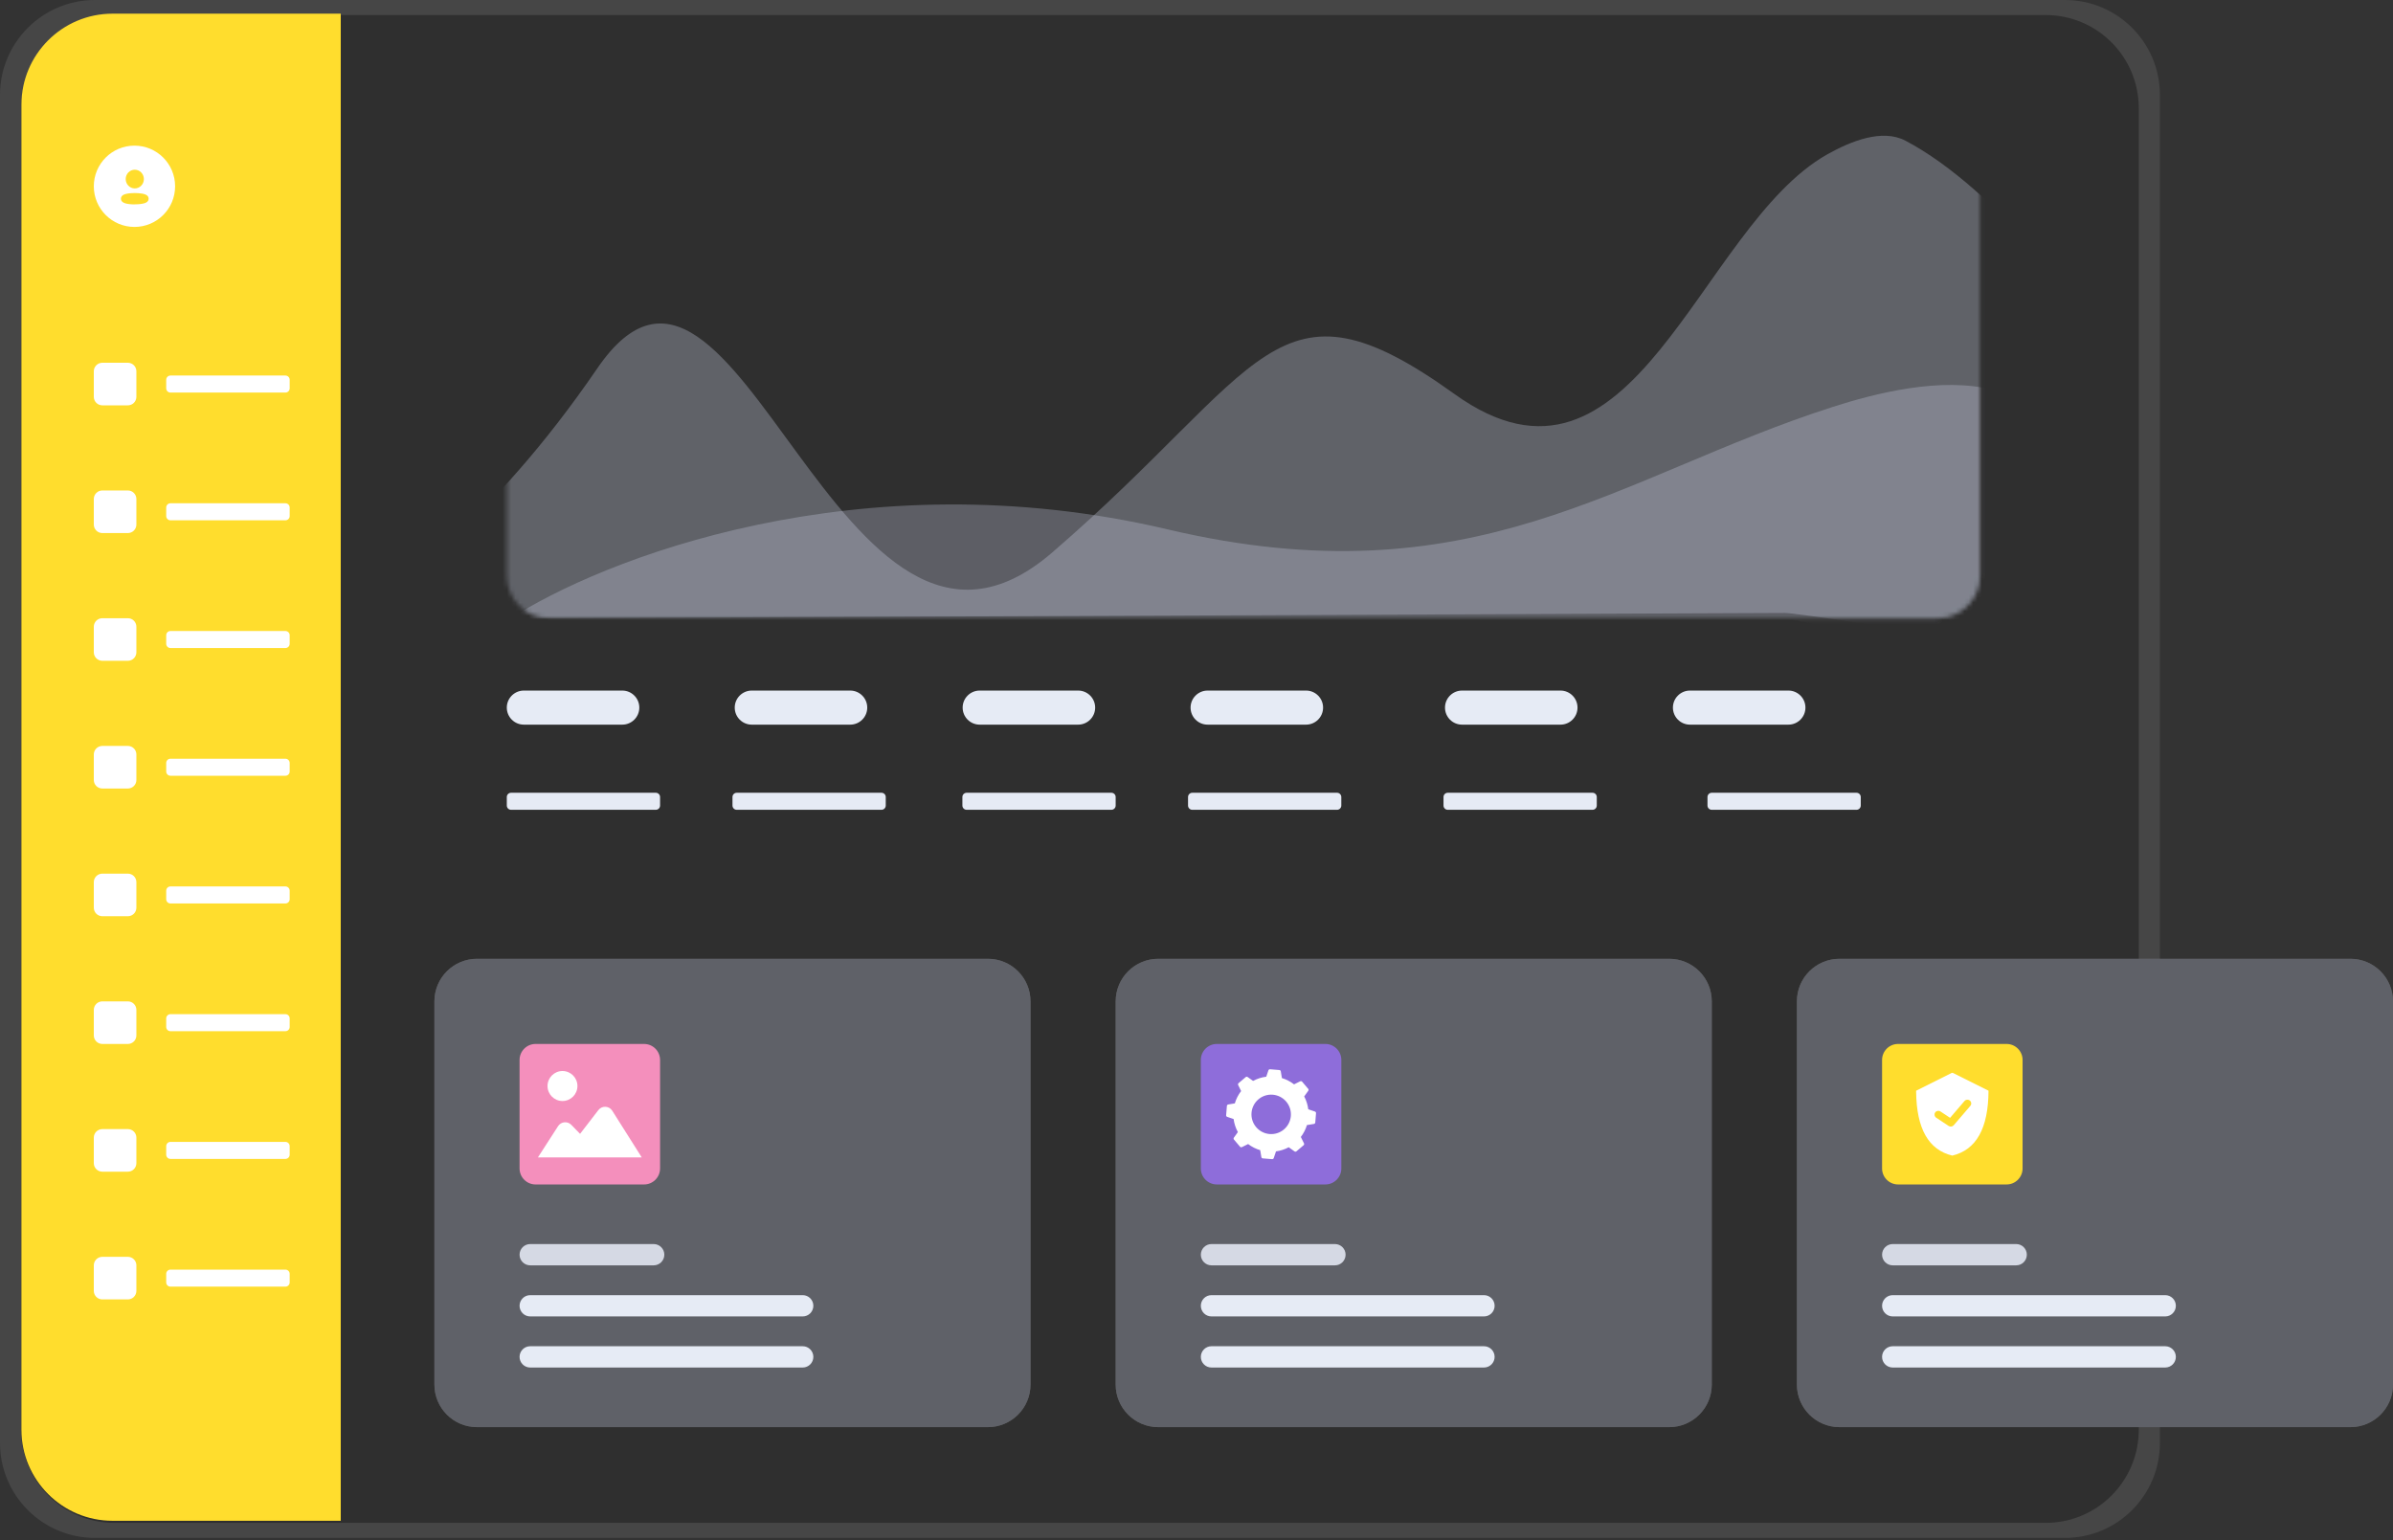 <svg width="550" height="354" viewBox="0 0 550 354" fill="none" xmlns="http://www.w3.org/2000/svg">
<rect x="0" y="0" width="550" height="354" fill="#333333" stroke="none"/>
<path d="M496.427 21.821V331.678C496.427 343.721 486.649 353.499 474.606 353.499H21.822C9.779 353.499 0.001 343.721 0.001 331.678V21.821C0.001 9.778 9.779 0 21.822 0H474.606C486.649 0 496.427 9.778 496.427 21.821Z" fill="#464646"/>
<path d="M491.569 24.853V328.646C491.569 340.453 481.982 350.04 470.175 350.04H26.252C14.444 350.04 4.858 340.453 4.858 328.646V24.853C4.858 13.046 14.444 3.459 26.252 3.459H470.175C481.982 3.459 491.569 13.046 491.569 24.853Z" fill="#2F2F2F"/>
<path d="M4.923 24.093C4.923 12.52 14.304 3.14 25.876 3.14H78.316V349.563H25.876C14.304 349.563 4.923 340.181 4.923 328.609V24.093Z" fill="#FFDD2D"/>
<path d="M116.481 183.201C116.481 182.661 116.918 182.223 117.459 182.223H150.731C151.272 182.223 151.709 182.661 151.709 183.201V185.159C151.709 185.7 151.272 186.138 150.731 186.138H117.459C116.918 186.138 116.481 185.7 116.481 185.159V183.201Z" fill="#E6EBF5"/>
<path d="M168.351 183.201C168.351 182.661 168.787 182.223 169.329 182.223H202.601C203.141 182.223 203.578 182.661 203.578 183.201V185.159C203.578 185.7 203.141 186.138 202.601 186.138H169.329C168.787 186.138 168.351 185.7 168.351 185.159V183.201Z" fill="#E6EBF5"/>
<path d="M221.194 183.201C221.194 182.661 221.63 182.223 222.171 182.223H255.443C255.984 182.223 256.421 182.661 256.421 183.201V185.159C256.421 185.7 255.984 186.138 255.443 186.138H222.171C221.63 186.138 221.194 185.7 221.194 185.159V183.201Z" fill="#E6EBF5"/>
<path d="M273.055 183.201C273.055 182.661 273.491 182.223 274.033 182.223H307.304C307.845 182.223 308.283 182.661 308.283 183.201V185.159C308.283 185.7 307.845 186.138 307.304 186.138H274.033C273.491 186.138 273.055 185.7 273.055 185.159V183.201Z" fill="#E6EBF5"/>
<path d="M331.772 183.201C331.772 182.661 332.208 182.223 332.75 182.223H366.021C366.562 182.223 366.999 182.661 366.999 183.201V185.159C366.999 185.7 366.562 186.138 366.021 186.138H332.75C332.208 186.138 331.772 185.7 331.772 185.159V183.201Z" fill="#E6EBF5"/>
<path d="M392.444 183.201C392.444 182.661 392.881 182.223 393.422 182.223H426.693C427.235 182.223 427.672 182.661 427.672 183.201V185.159C427.672 185.7 427.235 186.138 426.693 186.138H393.422C392.881 186.138 392.444 185.7 392.444 185.159V183.201Z" fill="#E6EBF5"/>
<path d="M40.246 42.819C40.246 47.981 36.063 52.163 30.905 52.163C25.744 52.163 21.561 47.981 21.561 42.819C21.561 37.658 25.744 33.476 30.905 33.476C36.063 33.476 40.246 37.658 40.246 42.819Z" fill="white"/>
<path d="M32.772 44.52C33.435 44.656 33.87 44.875 34.057 45.229C34.196 45.507 34.196 45.834 34.057 46.11C33.87 46.464 33.453 46.698 32.765 46.818C32.459 46.881 32.147 46.919 31.835 46.938C31.545 46.97 31.258 46.971 30.964 46.971H30.436C30.327 46.956 30.221 46.949 30.117 46.949C29.806 46.933 29.495 46.896 29.189 46.832C28.524 46.706 28.091 46.478 27.906 46.126C27.833 45.987 27.795 45.834 27.795 45.678C27.793 45.523 27.829 45.367 27.9 45.229C28.082 44.875 28.517 44.644 29.189 44.52C29.496 44.461 29.808 44.421 30.12 44.406C30.694 44.359 31.27 44.359 31.843 44.406C32.156 44.422 32.464 44.462 32.772 44.52ZM33.069 41.16C33.069 42.346 32.133 43.309 30.979 43.309C29.825 43.309 28.89 42.346 28.89 41.16C28.89 39.975 29.825 39.01 30.979 39.01C32.133 39.01 33.069 39.975 33.069 41.16Z" fill="#FFDD2D"/>
<path d="M21.561 85.34C21.561 84.259 22.437 83.383 23.518 83.383H29.389C30.471 83.383 31.346 84.259 31.346 85.34V91.214C31.346 92.294 30.471 93.17 29.389 93.17H23.518C22.437 93.17 21.561 92.294 21.561 91.214V85.34Z" fill="white"/>
<path d="M38.2 87.299C38.2 86.759 38.637 86.32 39.179 86.32H65.6C66.14 86.32 66.579 86.759 66.579 87.299V89.257C66.579 89.798 66.14 90.235 65.6 90.235H39.179C38.637 90.235 38.2 89.798 38.2 89.257V87.299Z" fill="white"/>
<path d="M21.561 202.77C21.561 201.689 22.437 200.812 23.518 200.812H29.389C30.471 200.812 31.346 201.689 31.346 202.77V208.643C31.346 209.724 30.471 210.6 29.389 210.6H23.518C22.437 210.6 21.561 209.724 21.561 208.643V202.77Z" fill="white"/>
<path d="M38.2 204.732C38.2 204.191 38.637 203.753 39.179 203.753H65.6C66.14 203.753 66.579 204.191 66.579 204.732V206.689C66.579 207.231 66.14 207.668 65.6 207.668H39.179C38.637 207.668 38.2 207.231 38.2 206.689V204.732Z" fill="white"/>
<path d="M21.561 144.057C21.561 142.976 22.437 142.1 23.518 142.1H29.389C30.471 142.1 31.346 142.976 31.346 144.057V149.93C31.346 151.011 30.471 151.887 29.389 151.887H23.518C22.437 151.887 21.561 151.011 21.561 149.93V144.057Z" fill="white"/>
<path d="M38.2 146.018C38.2 145.477 38.637 145.039 39.179 145.039H65.6C66.14 145.039 66.579 145.477 66.579 146.018V147.975C66.579 148.517 66.14 148.954 65.6 148.954H39.179C38.637 148.954 38.2 148.517 38.2 147.975V146.018Z" fill="white"/>
<path d="M21.561 261.49C21.561 260.409 22.437 259.532 23.518 259.532H29.389C30.471 259.532 31.346 260.409 31.346 261.49V267.363C31.346 268.444 30.471 269.319 29.389 269.319H23.518C22.437 269.319 21.561 268.444 21.561 267.363V261.49Z" fill="white"/>
<path d="M38.201 263.449C38.201 262.909 38.638 262.471 39.179 262.471H65.6C66.141 262.471 66.579 262.909 66.579 263.449V265.407C66.579 265.948 66.141 266.386 65.6 266.386H39.179C38.638 266.386 38.201 265.948 38.201 265.407V263.449Z" fill="white"/>
<path d="M21.561 114.698C21.561 113.617 22.437 112.74 23.518 112.74H29.389C30.471 112.74 31.346 113.617 31.346 114.698V120.571C31.346 121.652 30.471 122.527 29.389 122.527H23.518C22.437 122.527 21.561 121.652 21.561 120.571V114.698Z" fill="white"/>
<path d="M38.201 116.658C38.201 116.118 38.638 115.68 39.179 115.68H65.6C66.141 115.68 66.579 116.118 66.579 116.658V118.616C66.579 119.157 66.141 119.595 65.6 119.595H39.179C38.638 119.595 38.201 119.157 38.201 118.616V116.658Z" fill="white"/>
<path d="M21.561 232.13C21.561 231.049 22.437 230.173 23.518 230.173H29.389C30.471 230.173 31.346 231.049 31.346 232.13V238.004C31.346 239.084 30.471 239.96 29.389 239.96H23.518C22.437 239.96 21.561 239.084 21.561 238.004V232.13Z" fill="white"/>
<path d="M38.2 234.091C38.2 233.551 38.637 233.112 39.179 233.112H65.6C66.14 233.112 66.579 233.551 66.579 234.091V236.048C66.579 236.59 66.14 237.027 65.6 237.027H39.179C38.637 237.027 38.2 236.59 38.2 236.048V234.091Z" fill="white"/>
<path d="M21.561 173.416C21.561 172.336 22.437 171.459 23.518 171.459H29.389C30.471 171.459 31.346 172.336 31.346 173.416V179.29C31.346 180.371 30.471 181.246 29.389 181.246H23.518C22.437 181.246 21.561 180.371 21.561 179.29V173.416Z" fill="white"/>
<path d="M38.201 175.376C38.201 174.836 38.638 174.397 39.179 174.397H65.6C66.141 174.397 66.579 174.836 66.579 175.376V177.334C66.579 177.875 66.141 178.312 65.6 178.312H39.179C38.638 178.312 38.201 177.875 38.201 177.334V175.376Z" fill="white"/>
<path d="M21.561 290.848C21.561 289.767 22.437 288.891 23.518 288.891H29.389C30.471 288.891 31.346 289.767 31.346 290.848V296.72C31.346 297.801 30.471 298.678 29.389 298.678H23.518C22.437 298.678 21.561 297.801 21.561 296.72V290.848Z" fill="white"/>
<path d="M38.2 292.809C38.2 292.268 38.637 291.83 39.179 291.83H65.6C66.14 291.83 66.579 292.268 66.579 292.809V294.766C66.579 295.307 66.14 295.745 65.6 295.745H39.179C38.637 295.745 38.2 295.307 38.2 294.766V292.809Z" fill="white"/>
<path d="M116.482 162.649C116.482 160.489 118.235 158.734 120.397 158.734H143.023C145.184 158.734 146.938 160.489 146.938 162.649C146.938 164.811 145.184 166.564 143.023 166.564H120.397C118.235 166.564 116.482 164.811 116.482 162.649Z" fill="#E6EBF5"/>
<path d="M221.253 162.649C221.253 160.489 223.005 158.734 225.167 158.734H247.794C249.956 158.734 251.708 160.489 251.708 162.649C251.708 164.811 249.956 166.564 247.794 166.564H225.167C223.005 166.564 221.253 164.811 221.253 162.649Z" fill="#E6EBF5"/>
<path d="M332.115 162.649C332.115 160.489 333.867 158.734 336.029 158.734H358.656C360.818 158.734 362.57 160.489 362.57 162.649C362.57 164.811 360.818 166.564 358.656 166.564H336.029C333.867 166.564 332.115 164.811 332.115 162.649Z" fill="#E6EBF5"/>
<path d="M168.869 162.649C168.869 160.489 170.621 158.734 172.784 158.734H195.409C197.571 158.734 199.324 160.489 199.324 162.649C199.324 164.811 197.571 166.564 195.409 166.564H172.784C170.621 166.564 168.869 164.811 168.869 162.649Z" fill="#E6EBF5"/>
<path d="M273.638 162.649C273.638 160.489 275.39 158.734 277.551 158.734H300.179C302.341 158.734 304.093 160.489 304.093 162.649C304.093 164.811 302.341 166.564 300.179 166.564H277.551C275.39 166.564 273.638 164.811 273.638 162.649Z" fill="#E6EBF5"/>
<path d="M384.5 162.649C384.5 160.489 386.251 158.734 388.413 158.734H411.041C413.203 158.734 414.955 160.489 414.955 162.649C414.955 164.811 413.203 166.564 411.041 166.564H388.413C386.251 166.564 384.5 164.811 384.5 162.649Z" fill="#E6EBF5"/>
<g opacity="0.2">
<path d="M99.843 230.174C99.843 224.771 104.224 220.389 109.628 220.389H227.06C232.466 220.389 236.847 224.771 236.847 230.174V318.249C236.847 323.654 232.466 328.035 227.06 328.035H109.628C104.224 328.035 99.843 323.654 99.843 318.249V230.174Z" fill="white"/>
<path d="M119.416 288.4C119.416 287.049 120.51 285.954 121.862 285.954H150.242C151.592 285.954 152.688 287.049 152.688 288.4C152.688 289.752 151.592 290.848 150.242 290.848H121.862C120.51 290.848 119.416 289.752 119.416 288.4Z" fill="#D5D9E4"/>
<path d="M119.416 300.144C119.416 298.793 120.51 297.698 121.862 297.698H184.492C185.843 297.698 186.938 298.793 186.938 300.144C186.938 301.496 185.843 302.592 184.492 302.592H121.862C120.51 302.592 119.416 301.496 119.416 300.144Z" fill="#E6EBF5"/>
<path d="M119.416 311.887C119.416 310.536 120.51 309.441 121.862 309.441H184.492C185.843 309.441 186.938 310.536 186.938 311.887C186.938 313.239 185.843 314.335 184.492 314.335H121.862C120.51 314.335 119.416 313.239 119.416 311.887Z" fill="#E6EBF5"/>
</g>
<path d="M99.843 230.174C99.843 224.771 104.224 220.389 109.628 220.389H227.06C232.466 220.389 236.847 224.771 236.847 230.174V318.249C236.847 323.654 232.466 328.035 227.06 328.035H109.628C104.224 328.035 99.843 323.654 99.843 318.249V230.174Z" fill="#5F6168"/>
<path d="M119.416 288.4C119.416 287.049 120.51 285.954 121.862 285.954H150.242C151.592 285.954 152.688 287.049 152.688 288.4C152.688 289.752 151.592 290.848 150.242 290.848H121.862C120.51 290.848 119.416 289.752 119.416 288.4Z" fill="#D5D9E4"/>
<path d="M119.416 300.144C119.416 298.793 120.51 297.698 121.862 297.698H184.492C185.843 297.698 186.938 298.793 186.938 300.144C186.938 301.496 185.843 302.592 184.492 302.592H121.862C120.51 302.592 119.416 301.496 119.416 300.144Z" fill="#E6EBF5"/>
<path d="M119.416 311.887C119.416 310.536 120.51 309.441 121.862 309.441H184.492C185.843 309.441 186.938 310.536 186.938 311.887C186.938 313.239 185.843 314.335 184.492 314.335H121.862C120.51 314.335 119.416 313.239 119.416 311.887Z" fill="#E6EBF5"/>
<path d="M123.094 239.961H148.032C150.064 239.961 151.709 241.609 151.709 243.639V268.577C151.709 270.61 150.064 272.254 148.032 272.254H123.094C121.063 272.254 119.416 270.61 119.416 268.577V243.639C119.416 241.609 121.063 239.961 123.094 239.961Z" fill="#F48FBC"/>
<path d="M137.53 255.159C138.344 254.106 139.945 254.162 140.684 255.255L140.719 255.309L147.503 266.044H123.631L128.267 258.853C128.933 257.819 130.373 257.657 131.253 258.502L131.299 258.547L133.322 260.622L137.53 255.159Z" fill="white"/>
<mask id="mask0_2028_1714" style="mask-type:alpha" maskUnits="userSpaceOnUse" x="119" y="239" width="33" height="34">
<path d="M123.094 239.962H148.032C150.064 239.962 151.709 241.61 151.709 243.64V268.578C151.709 270.611 150.064 272.255 148.032 272.255H123.094C121.063 272.255 119.416 270.611 119.416 268.578V243.64C119.416 241.61 121.063 239.962 123.094 239.962Z" fill="#F48FBC"/>
</mask>
<g mask="url(#mask0_2028_1714)">
<path d="M129.279 246.18C131.177 246.18 132.716 247.723 132.716 249.628C132.716 251.532 131.177 253.075 129.279 253.075C127.381 253.075 125.842 251.532 125.842 249.628C125.842 247.723 127.381 246.18 129.279 246.18Z" fill="white"/>
</g>
<g opacity="0.2">
<path d="M256.425 230.174C256.425 224.771 260.806 220.389 266.21 220.389H383.642C389.047 220.389 393.428 224.771 393.428 230.174V318.249C393.428 323.654 389.047 328.035 383.642 328.035H266.21C260.806 328.035 256.425 323.654 256.425 318.249V230.174Z" fill="white"/>
<path d="M275.998 288.4C275.998 287.049 277.092 285.954 278.444 285.954H306.823C308.173 285.954 309.268 287.049 309.268 288.4C309.268 289.752 308.173 290.848 306.823 290.848H278.444C277.092 290.848 275.998 289.752 275.998 288.4Z" fill="#D5D9E4"/>
<path d="M275.997 300.144C275.997 298.793 277.092 297.698 278.444 297.698H341.073C342.424 297.698 343.52 298.793 343.52 300.144C343.52 301.496 342.424 302.592 341.073 302.592H278.444C277.092 302.592 275.997 301.496 275.997 300.144Z" fill="#E6EBF5"/>
<path d="M275.997 311.887C275.997 310.536 277.091 309.441 278.443 309.441H341.073C342.424 309.441 343.519 310.536 343.519 311.887C343.519 313.239 342.424 314.335 341.073 314.335H278.443C277.091 314.335 275.997 313.239 275.997 311.887Z" fill="#E6EBF5"/>
</g>
<path d="M256.425 230.174C256.425 224.771 260.806 220.389 266.21 220.389H383.642C389.047 220.389 393.428 224.771 393.428 230.174V318.249C393.428 323.654 389.047 328.035 383.642 328.035H266.21C260.806 328.035 256.425 323.654 256.425 318.249V230.174Z" fill="#5F6168"/>
<path d="M275.998 288.4C275.998 287.049 277.092 285.954 278.444 285.954H306.823C308.173 285.954 309.268 287.049 309.268 288.4C309.268 289.752 308.173 290.848 306.823 290.848H278.444C277.092 290.848 275.998 289.752 275.998 288.4Z" fill="#D5D9E4"/>
<path d="M275.997 300.144C275.997 298.793 277.092 297.698 278.444 297.698H341.073C342.424 297.698 343.52 298.793 343.52 300.144C343.52 301.496 342.424 302.592 341.073 302.592H278.444C277.092 302.592 275.997 301.496 275.997 300.144Z" fill="#E6EBF5"/>
<path d="M275.997 311.887C275.997 310.536 277.091 309.441 278.443 309.441H341.073C342.424 309.441 343.519 310.536 343.519 311.887C343.519 313.239 342.424 314.335 341.073 314.335H278.443C277.091 314.335 275.997 313.239 275.997 311.887Z" fill="#E6EBF5"/>
<path d="M279.674 239.96H304.612C306.644 239.96 308.29 241.608 308.29 243.638V268.576C308.29 270.609 306.644 272.253 304.612 272.253H279.674C277.643 272.253 275.997 270.609 275.997 268.576V243.638C275.997 241.608 277.643 239.96 279.674 239.96Z" fill="#8E6DDA"/>
<path d="M291.903 245.778L294.047 245.953C294.213 245.966 294.348 246.091 294.375 246.256L294.63 247.802C295.625 248.103 296.573 248.586 297.421 249.247L298.84 248.543C298.988 248.471 299.17 248.508 299.277 248.634L300.671 250.275C300.778 250.401 300.785 250.586 300.689 250.72L299.766 252.009L299.75 252.022C300.25 252.96 300.561 253.966 300.69 254.987L300.724 254.988L302.225 255.498C302.383 255.551 302.484 255.704 302.47 255.87L302.297 258.015C302.283 258.18 302.158 258.315 301.995 258.342L300.429 258.601L300.384 258.598C300.087 259.577 299.615 260.512 298.971 261.349L299.002 261.385L299.703 262.807C299.777 262.957 299.741 263.136 299.613 263.244L297.974 264.637C297.847 264.744 297.663 264.753 297.527 264.655L296.238 263.733L296.208 263.698C295.277 264.201 294.279 264.517 293.262 264.655L293.26 264.691L292.75 266.194C292.698 266.35 292.545 266.451 292.378 266.439L290.234 266.263C290.068 266.25 289.933 266.125 289.906 265.961L289.647 264.397L289.649 264.376C288.659 264.083 287.713 263.612 286.865 262.967L286.862 262.969L285.441 263.672C285.293 263.744 285.111 263.708 285.005 263.582L283.611 261.941C283.503 261.814 283.496 261.629 283.592 261.495L284.507 260.219C283.99 259.271 283.664 258.252 283.528 257.216L282.056 256.719C281.899 256.665 281.797 256.512 281.811 256.346L281.984 254.202C281.999 254.035 282.123 253.9 282.286 253.873L283.808 253.621C284.106 252.611 284.591 251.648 285.257 250.786L284.578 249.409C284.504 249.259 284.542 249.079 284.669 248.972L286.308 247.579C286.435 247.471 286.618 247.464 286.753 247.561L288.005 248.456C288.962 247.941 289.989 247.619 291.033 247.489L291.53 246.022C291.584 245.865 291.737 245.764 291.903 245.778ZM288.711 259.081C290.332 260.99 293.193 261.223 295.102 259.602C297.01 257.982 297.242 255.121 295.621 253.213C294 251.304 291.139 251.069 289.231 252.69C287.322 254.311 287.09 257.173 288.711 259.081Z" fill="white"/>
<g opacity="0.2">
<path d="M412.997 230.174C412.997 224.771 417.378 220.389 422.782 220.389H540.214C545.62 220.389 550 224.771 550 230.174V318.249C550 323.654 545.62 328.035 540.214 328.035H422.782C417.378 328.035 412.997 323.654 412.997 318.249V230.174Z" fill="white"/>
<path d="M432.571 288.4C432.571 287.049 433.665 285.954 435.017 285.954H463.397C464.747 285.954 465.841 287.049 465.841 288.4C465.841 289.752 464.747 290.848 463.397 290.848H435.017C433.665 290.848 432.571 289.752 432.571 288.4Z" fill="#D5D9E4"/>
<path d="M432.57 300.144C432.57 298.793 433.665 297.698 435.017 297.698H497.646C498.997 297.698 500.093 298.793 500.093 300.144C500.093 301.496 498.997 302.592 497.646 302.592H435.017C433.665 302.592 432.57 301.496 432.57 300.144Z" fill="#E6EBF5"/>
<path d="M432.57 311.887C432.57 310.536 433.665 309.441 435.017 309.441H497.646C498.997 309.441 500.093 310.536 500.093 311.887C500.093 313.239 498.997 314.335 497.646 314.335H435.017C433.665 314.335 432.57 313.239 432.57 311.887Z" fill="#E6EBF5"/>
</g>
<path d="M412.997 230.174C412.997 224.771 417.378 220.389 422.782 220.389H540.214C545.62 220.389 550 224.771 550 230.174V318.249C550 323.654 545.62 328.035 540.214 328.035H422.782C417.378 328.035 412.997 323.654 412.997 318.249V230.174Z" fill="#5F6168"/>
<path d="M432.571 288.4C432.571 287.049 433.665 285.954 435.017 285.954H463.397C464.747 285.954 465.841 287.049 465.841 288.4C465.841 289.752 464.747 290.848 463.397 290.848H435.017C433.665 290.848 432.571 289.752 432.571 288.4Z" fill="#D5D9E4"/>
<path d="M432.57 300.144C432.57 298.793 433.665 297.698 435.017 297.698H497.646C498.997 297.698 500.093 298.793 500.093 300.144C500.093 301.496 498.997 302.592 497.646 302.592H435.017C433.665 302.592 432.57 301.496 432.57 300.144Z" fill="#E6EBF5"/>
<path d="M432.57 311.887C432.57 310.536 433.665 309.441 435.017 309.441H497.646C498.997 309.441 500.093 310.536 500.093 311.887C500.093 313.239 498.997 314.335 497.646 314.335H435.017C433.665 314.335 432.57 313.239 432.57 311.887Z" fill="#E6EBF5"/>
<path d="M436.248 239.96H461.186C463.218 239.96 464.864 241.608 464.864 243.638V268.576C464.864 270.609 463.218 272.253 461.186 272.253H436.248C434.217 272.253 432.57 270.609 432.57 268.576V243.638C432.57 241.608 434.217 239.96 436.248 239.96Z" fill="#FFDD2D"/>
<mask id="mask1_2028_1714" style="mask-type:alpha" maskUnits="userSpaceOnUse" x="432" y="239" width="33" height="34">
<path d="M436.248 239.961H461.186C463.218 239.961 464.864 241.609 464.864 243.639V268.577C464.864 270.61 463.218 272.254 461.186 272.254H436.248C434.217 272.254 432.57 270.61 432.57 268.577V243.639C432.57 241.609 434.217 239.961 436.248 239.961Z" fill="#FFDD2D"/>
</mask>
<g mask="url(#mask1_2028_1714)">
<path d="M440.399 250.706L448.551 246.632C448.647 246.585 448.758 246.581 448.855 246.62L448.879 246.632L457.033 250.706C456.998 259.36 454.221 264.303 448.716 265.624C443.266 264.316 440.491 259.457 440.4 250.964L440.399 250.706L448.551 246.632L440.399 250.706ZM451.514 253.08L448.201 256.943L445.991 255.479C445.589 255.212 445.042 255.317 444.772 255.712C444.5 256.107 444.608 256.643 445.01 256.91L447.873 258.806C448.245 259.05 448.745 258.983 449.036 258.646L452.856 254.193C453.168 253.827 453.122 253.283 452.75 252.977C452.379 252.669 451.827 252.715 451.514 253.08Z" fill="white"/>
</g>
<mask id="mask2_2028_1714" style="mask-type:alpha" maskUnits="userSpaceOnUse" x="116" y="28" width="340" height="115">
<g opacity="0.7">
<path d="M116.483 38.37C116.483 32.967 120.864 28.585 126.268 28.585H445.291C450.695 28.585 455.076 32.967 455.076 38.37V132.316C455.076 137.72 450.695 142.103 445.291 142.103H126.268C120.864 142.103 116.483 137.72 116.483 132.316V38.37Z" fill="#EBECFA"/>
</g>
</mask>
<g mask="url(#mask2_2028_1714)">
<g opacity="0.4">
<path d="M268.336 121.674C197.739 105.038 137.935 128.607 116.858 142.471H411.415C416.82 142.471 486.891 161.228 486.891 155.823C486.891 155.823 553.25 153.617 555.339 154.025C591.482 161.068 493.324 98.958 458.168 89.65C446.191 86.479 430.845 90.448 421.2 93.54C371.864 109.36 338.932 138.312 268.336 121.674Z" fill="#D1D8ED"/>
</g>
</g>
<mask id="mask3_2028_1714" style="mask-type:alpha" maskUnits="userSpaceOnUse" x="116" y="28" width="340" height="115">
<g opacity="0.7">
<path d="M116.483 38.37C116.483 32.967 120.864 28.585 126.268 28.585H445.291C450.695 28.585 455.076 32.967 455.076 38.37V132.316C455.076 137.72 450.695 142.103 445.291 142.103H126.268C120.864 142.103 116.483 137.72 116.483 132.316V38.37Z" fill="#EBECFA"/>
</g>
</mask>
<g mask="url(#mask3_2028_1714)">
<g opacity="0.4">
<path d="M137.304 84.637C112.295 121.164 91.152 134.064 78.468 145.503C78.468 145.503 85.8 142.26 91.221 142.238L410.243 140.894C415.633 140.871 530.909 160.127 530.46 149.944C530.46 149.944 479.447 54.145 437.941 32.336C432.564 29.511 425.285 32.499 419.989 35.474C390.383 52.108 375.575 120.239 334.295 90.57C293.016 60.903 290.925 84.637 241.809 127.02C192.691 169.401 169.475 37.649 137.304 84.637Z" fill="#DDE3FA"/>
</g>
</g>
</svg>

